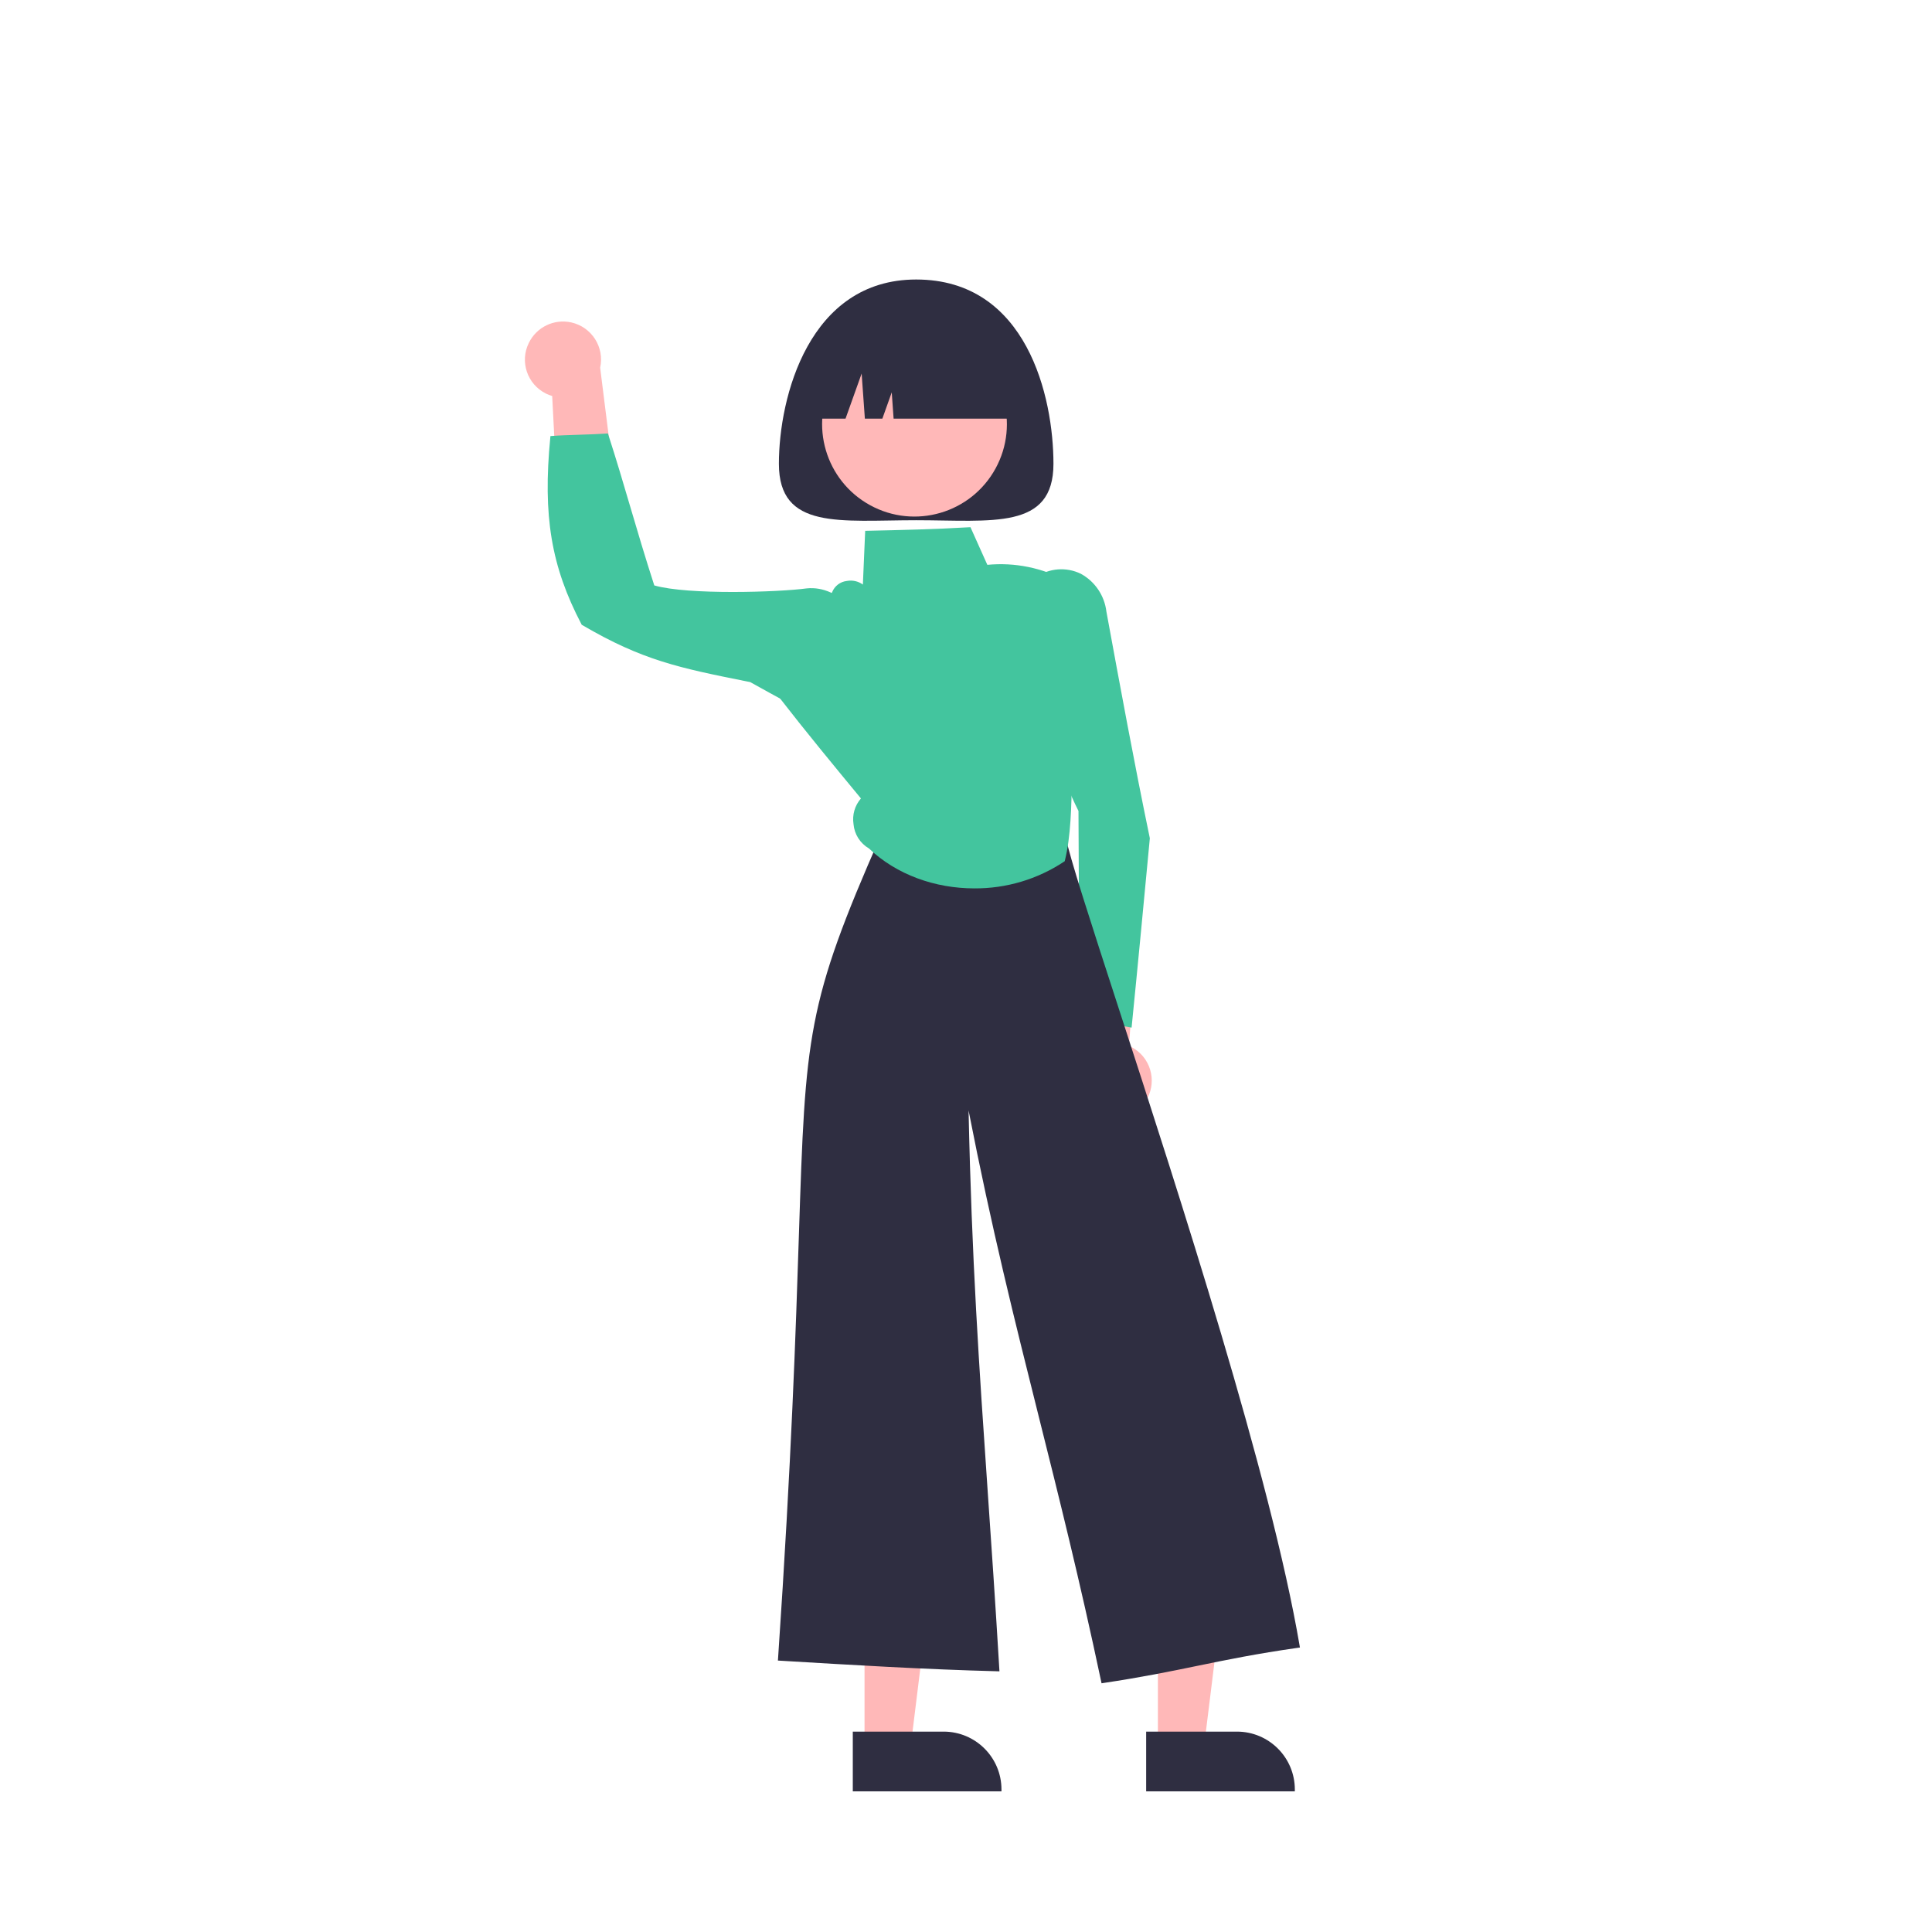 <?xml version="1.0" encoding="UTF-8" standalone="no"?>
<!DOCTYPE svg PUBLIC "-//W3C//DTD SVG 1.1//EN" "http://www.w3.org/Graphics/SVG/1.1/DTD/svg11.dtd">
<svg version="1.1" xmlns="http://www.w3.org/2000/svg" xmlns:xlink="http://www.w3.org/1999/xlink" preserveAspectRatio="xMidYMid meet" viewBox="0 0 640 640" width="580" height="580"><defs><path d="M258.02 153.64C258.02 131.62 267.97 92.59 303.5 92.59C340.25 92.59 348.97 131.62 348.97 153.64C348.97 175.66 328.61 172.33 303.5 172.33C278.38 172.33 258.02 175.66 258.02 153.64Z" id="b1IVPRfoZz"></path><path d="M258.02 153.64C258.02 131.62 267.97 92.59 303.5 92.59C340.25 92.59 348.97 131.62 348.97 153.64C348.97 175.66 328.61 172.33 303.5 172.33C278.38 172.33 258.02 175.66 258.02 153.64Z" id="c5UsPhagBx"></path><path d="M182.92 131.18C183.07 134.15 183.84 148.97 185.21 175.64C187.07 174.27 201.98 163.3 203.84 161.93C200.82 137.86 199.15 124.48 198.81 121.81C200.3 115.01 196.01 108.3 189.21 106.8C183.53 105.55 177.73 108.36 175.18 113.6C172.11 119.8 174.66 127.31 180.86 130.38C181.52 130.71 182.21 130.98 182.92 131.18Z" id="a4kYu7NbO3"></path><path d="M182.92 131.18C183.07 134.15 183.84 148.97 185.21 175.64C187.07 174.27 201.98 163.3 203.84 161.93C200.82 137.86 199.15 124.48 198.81 121.81C200.3 115.01 196.01 108.3 189.21 106.8C183.53 105.55 177.73 108.36 175.18 113.6C172.11 119.8 174.66 127.31 180.86 130.38C181.52 130.71 182.21 130.98 182.92 131.18Z" id="c3LABbGd09"></path><path d="M373.98 346.46C374.2 343.5 375.3 328.7 377.28 302.06C375.26 303.19 359.09 312.2 357.07 313.33C357.05 337.59 357.04 351.07 357.03 353.77C354.7 360.32 358.12 367.52 364.68 369.86C370.16 371.81 376.27 369.75 379.45 364.88C383.27 359.11 381.69 351.33 375.92 347.51C375.3 347.11 374.65 346.75 373.98 346.46Z" id="d8vjj6Xnn"></path><path d="M373.98 346.46C374.2 343.5 375.3 328.7 377.28 302.06C375.26 303.19 359.09 312.2 357.07 313.33C357.05 337.59 357.04 351.07 357.03 353.77C354.7 360.32 358.12 367.52 364.68 369.86C370.16 371.81 376.27 369.75 379.45 364.88C383.27 359.11 381.69 351.33 375.92 347.51C375.3 347.11 374.65 346.75 373.98 346.46Z" id="b1o0zUf8o9"></path><path d="M308.93 519.69L286.39 519.69L286.39 578.61L286.39 578.61L301.67 578.61L308.93 519.69Z" id="a2tXmAEPPl"></path><path d="M308.93 519.69L286.39 519.69L286.39 578.61L286.39 578.61L301.67 578.61L308.93 519.69Z" id="b1mGt6tAo"></path><path d="M312.58 573.62C312.58 573.62 312.58 573.62 312.58 573.62C323.17 573.62 331.75 582.2 331.75 592.79C331.75 592.79 331.75 592.79 331.75 592.79C331.75 592.83 331.75 593.04 331.75 593.41C328.47 593.41 312.05 593.41 282.5 593.41L282.5 573.62C300.55 573.62 310.57 573.62 312.58 573.62Z" id="c5ASP1gPCQ"></path><path d="M312.58 573.62C312.58 573.62 312.58 573.62 312.58 573.62C323.17 573.62 331.75 582.2 331.75 592.79C331.75 592.79 331.75 592.79 331.75 592.79C331.75 592.83 331.75 593.04 331.75 593.41C328.47 593.41 312.05 593.41 282.5 593.41L282.5 573.62C300.55 573.62 310.57 573.62 312.58 573.62Z" id="b1ncSamuCf"></path><path d="M406.12 519.69L383.57 519.69L383.57 578.61L383.57 578.61L398.85 578.61L406.12 519.69Z" id="b1dXuzJlQz"></path><path d="M406.12 519.69L383.57 519.69L383.57 578.61L383.57 578.61L398.85 578.61L406.12 519.69Z" id="pa6pSmYWG"></path><path d="M409.76 573.62C409.76 573.62 409.76 573.62 409.76 573.62C420.35 573.62 428.93 582.2 428.93 592.79C428.93 592.79 428.93 592.79 428.93 592.79C428.93 592.83 428.93 593.04 428.93 593.41C425.65 593.41 409.23 593.41 379.68 593.41L379.68 573.62C397.73 573.62 407.75 573.62 409.76 573.62Z" id="i24iAgRN8"></path><path d="M409.76 573.62C409.76 573.62 409.76 573.62 409.76 573.62C420.35 573.62 428.93 582.2 428.93 592.79C428.93 592.79 428.93 592.79 428.93 592.79C428.93 592.83 428.93 593.04 428.93 593.41C425.65 593.41 409.23 593.41 379.68 593.41L379.68 573.62C397.73 573.62 407.75 573.62 409.76 573.62Z" id="bVOoKuQ8F"></path><path d="M374.19 340.29C368.63 339.29 363 338.27 358.05 337.2C358.01 337.2 357.85 337.16 357.56 337.1C357.56 336.8 357.56 336.63 357.56 336.6C357.47 314.01 357.39 291.43 357.26 268.65C345.43 244.81 340.46 218.16 342.9 191.67C342.9 191.65 342.91 191.55 342.93 191.39C343.07 191.29 343.14 191.23 343.16 191.22C347.55 188.17 353.24 187.73 358.04 190.07C362.73 192.63 365.88 197.3 366.51 202.6C371.02 227.14 375.68 252.55 380.88 277.59C380.88 277.59 380.88 277.62 380.89 277.68C380.89 277.73 380.89 277.77 380.89 277.77C378.96 298.19 376.97 319.31 374.92 339.74C374.92 339.83 374.89 340.06 374.86 340.41C374.46 340.34 374.24 340.3 374.19 340.29Z" id="eUaL0bdSh"></path><path d="M374.19 340.29C368.63 339.29 363 338.27 358.05 337.2C358.01 337.2 357.85 337.16 357.56 337.1C357.56 336.8 357.56 336.63 357.56 336.6C357.47 314.01 357.39 291.43 357.26 268.65C345.43 244.81 340.46 218.16 342.9 191.67C342.9 191.65 342.91 191.55 342.93 191.39C343.07 191.29 343.14 191.23 343.16 191.22C347.55 188.17 353.24 187.73 358.04 190.07C362.73 192.63 365.88 197.3 366.51 202.6C371.02 227.14 375.68 252.55 380.88 277.59C380.88 277.59 380.88 277.62 380.89 277.68C380.89 277.73 380.89 277.77 380.89 277.77C378.96 298.19 376.97 319.31 374.92 339.74C374.92 339.83 374.89 340.06 374.86 340.41C374.46 340.34 374.24 340.3 374.19 340.29Z" id="qH1VseTF"></path><path d="M364.78 557.03C357.63 523.23 350.73 495.71 344.06 469.09C336.07 437.19 328.49 406.96 320.85 367.85C321.9 417.17 324.34 452.62 327.14 493.35C328.41 511.75 329.72 530.77 331.04 552.97C331.05 553.02 331.06 553.24 331.08 553.65C330.68 553.64 330.45 553.63 330.41 553.63C306.5 553.02 282.01 551.54 258.32 550.12C258.28 550.11 258.07 550.1 257.69 550.08C257.72 549.7 257.73 549.49 257.74 549.45C262.22 483.35 263.63 440.4 264.65 409.04C266.82 342.87 267.15 332.7 291.8 276.7C292.73 274.57 298.31 268.3 304.43 269.25C307.67 269.76 323.83 272.27 352.93 276.8C352.98 277.06 353.01 277.2 353.01 277.23C354.38 284.12 361.17 305.04 370.57 333.98C390.66 395.87 421.02 489.39 430.51 545.13C430.52 545.17 430.55 545.38 430.62 545.76C430.24 545.82 430.03 545.85 429.98 545.85C416.21 547.81 406.29 549.85 396.7 551.82C387.63 553.69 378.25 555.61 365.48 557.52C365.4 557.53 365.21 557.56 364.9 557.61C364.83 557.26 364.79 557.07 364.78 557.03Z" id="eu58QkdHo"></path><path d="M364.78 557.03C357.63 523.23 350.73 495.71 344.06 469.09C336.07 437.19 328.49 406.96 320.85 367.85C321.9 417.17 324.34 452.62 327.14 493.35C328.41 511.75 329.72 530.77 331.04 552.97C331.05 553.02 331.06 553.24 331.08 553.65C330.68 553.64 330.45 553.63 330.41 553.63C306.5 553.02 282.01 551.54 258.32 550.12C258.28 550.11 258.07 550.1 257.69 550.08C257.72 549.7 257.73 549.49 257.74 549.45C262.22 483.35 263.63 440.4 264.65 409.04C266.82 342.87 267.15 332.7 291.8 276.7C292.73 274.57 298.31 268.3 304.43 269.25C307.67 269.76 323.83 272.27 352.93 276.8C352.98 277.06 353.01 277.2 353.01 277.23C354.38 284.12 361.17 305.04 370.57 333.98C390.66 395.87 421.02 489.39 430.51 545.13C430.52 545.17 430.55 545.38 430.62 545.76C430.24 545.82 430.03 545.85 429.98 545.85C416.21 547.81 406.29 549.85 396.7 551.82C387.63 553.69 378.25 555.61 365.48 557.52C365.4 557.53 365.21 557.56 364.9 557.61C364.83 557.26 364.79 557.07 364.78 557.03Z" id="bScavKvva"></path><path d="M282.74 273.01C282.26 269.95 283.16 266.83 285.2 264.5C276.21 253.62 266.93 242.37 258.04 230.91C258.03 230.89 257.94 230.79 257.8 230.6C257.97 230.27 258.06 230.09 258.08 230.05C263.9 218.94 269.91 207.46 275.68 196.11C276.5 194.09 278.36 192.69 280.52 192.45C282.38 192.1 284.31 192.53 285.84 193.64C285.84 193.61 285.85 193.39 285.85 193.36C286.09 187.62 286.34 181.87 286.58 176.42C286.59 176.39 286.59 176.19 286.61 175.84C286.96 175.83 287.15 175.83 287.19 175.83C298.29 175.59 309.77 175.33 321.05 174.66C321.08 174.66 321.22 174.65 321.48 174.64C324.83 182.12 326.7 186.28 327.07 187.11C336.15 186.23 345.29 188.09 353.31 192.44C353.34 192.45 353.46 192.52 353.68 192.64C353.66 192.89 353.64 193.02 353.64 193.05C351.39 214.49 351.88 236.13 355.1 257.45C354.92 267.18 354.73 277.13 352.76 285.06C352.75 285.07 352.74 285.15 352.7 285.29C352.58 285.37 352.52 285.41 352.5 285.42C343.69 291.27 333.33 294.36 322.75 294.29C309.81 294.29 297.02 289.8 287.85 281.06C284.94 279.37 283.03 276.37 282.74 273.01Z" id="eY9M3u3nB"></path><path d="M282.74 273.01C282.26 269.95 283.16 266.83 285.2 264.5C276.21 253.62 266.93 242.37 258.04 230.91C258.03 230.89 257.94 230.79 257.8 230.6C257.97 230.27 258.06 230.09 258.08 230.05C263.9 218.94 269.91 207.46 275.68 196.11C276.5 194.09 278.36 192.69 280.52 192.45C282.38 192.1 284.31 192.53 285.84 193.64C285.84 193.61 285.85 193.39 285.85 193.36C286.09 187.62 286.34 181.87 286.58 176.42C286.59 176.39 286.59 176.19 286.61 175.84C286.96 175.83 287.15 175.83 287.19 175.83C298.29 175.59 309.77 175.33 321.05 174.66C321.08 174.66 321.22 174.65 321.48 174.64C324.83 182.12 326.7 186.28 327.07 187.11C336.15 186.23 345.29 188.09 353.31 192.44C353.34 192.45 353.46 192.52 353.68 192.64C353.66 192.89 353.64 193.02 353.64 193.05C351.39 214.49 351.88 236.13 355.1 257.45C354.92 267.18 354.73 277.13 352.76 285.06C352.75 285.07 352.74 285.15 352.7 285.29C352.58 285.37 352.52 285.41 352.5 285.42C343.69 291.27 333.33 294.36 322.75 294.29C309.81 294.29 297.02 289.8 287.85 281.06C284.94 279.37 283.03 276.37 282.74 273.01Z" id="c1eKPJ4gt3"></path><path d="M274.37 239.83C265.67 235.47 256.94 230.63 248.51 225.95C248.39 225.92 247.46 225.74 247.34 225.72C225.13 221.26 212.89 218.8 192.85 207.05C192.84 207.05 192.79 207.02 192.7 206.96C192.65 206.87 192.62 206.81 192.62 206.8C182.58 187.63 179.78 170.88 182.29 144.98C182.29 144.94 182.31 144.77 182.34 144.46C182.65 144.43 182.82 144.42 182.86 144.42C185.03 144.24 188.57 144.12 191.99 144.01C195.33 143.9 198.77 143.78 200.88 143.62C200.92 143.61 201.08 143.6 201.37 143.58C201.46 143.86 201.51 144.01 201.52 144.04C204.15 152.15 206.38 159.72 208.74 167.73C211.17 175.96 213.68 184.47 216.74 193.93C227.93 197.14 257.93 196.18 267.25 194.91C272.64 194.36 278.07 196.85 281.83 201.54C281.84 201.55 281.9 201.62 282 201.75C281.97 201.92 281.96 202.01 281.95 202.03C279.9 214.56 277.54 227.17 275.26 239.36C275.24 239.47 275.19 239.74 275.11 240.17C274.66 239.97 274.42 239.85 274.37 239.83Z" id="a4jQN34XcQ"></path><path d="M274.37 239.83C265.67 235.47 256.94 230.63 248.51 225.95C248.39 225.92 247.46 225.74 247.34 225.72C225.13 221.26 212.89 218.8 192.85 207.05C192.84 207.05 192.79 207.02 192.7 206.96C192.65 206.87 192.62 206.81 192.62 206.8C182.58 187.63 179.78 170.88 182.29 144.98C182.29 144.94 182.31 144.77 182.34 144.46C182.65 144.43 182.82 144.42 182.86 144.42C185.03 144.24 188.57 144.12 191.99 144.01C195.33 143.9 198.77 143.78 200.88 143.62C200.92 143.61 201.08 143.6 201.37 143.58C201.46 143.86 201.51 144.01 201.52 144.04C204.15 152.15 206.38 159.72 208.74 167.73C211.17 175.96 213.68 184.47 216.74 193.93C227.93 197.14 257.93 196.18 267.25 194.91C272.64 194.36 278.07 196.85 281.83 201.54C281.84 201.55 281.9 201.62 282 201.75C281.97 201.92 281.96 202.01 281.95 202.03C279.9 214.56 277.54 227.17 275.26 239.36C275.24 239.47 275.19 239.74 275.11 240.17C274.66 239.97 274.42 239.85 274.37 239.83Z" id="baRxUHoXkc"></path><path d="M288.26 167.37C303.09 175.47 321.68 170.02 329.79 155.19C337.9 140.36 332.45 121.77 317.62 113.66C302.79 105.56 284.2 111.01 276.09 125.84C267.98 140.67 273.43 159.26 288.26 167.37Z" id="a2jwgv6lAr"></path><path d="M288.26 167.37C303.09 175.47 321.68 170.02 329.79 155.19C337.9 140.36 332.45 121.77 317.62 113.66C302.79 105.56 284.2 111.01 276.09 125.84C267.98 140.67 273.43 159.26 288.26 167.37Z" id="a8aJAtnc"></path><path d="M280.09 138.69L285.43 123.74L286.5 138.69L292.29 138.69L295.4 129.97L296.02 138.69C321.81 138.69 336.14 138.69 339.01 138.69C339.01 138.69 339.01 138.69 339.01 138.69C339.01 120.8 324.5 106.3 306.61 106.3C305.99 106.3 301.01 106.3 300.38 106.3C282.49 106.3 267.99 120.8 267.99 138.69C267.99 138.69 267.99 138.69 267.99 138.69C269.6 138.69 273.64 138.69 280.09 138.69Z" id="acC4tdHcO"></path><path d="M280.09 138.69L285.43 123.74L286.5 138.69L292.29 138.69L295.4 129.97L296.02 138.69C321.81 138.69 336.14 138.69 339.01 138.69C339.01 138.69 339.01 138.69 339.01 138.69C339.01 120.8 324.5 106.3 306.61 106.3C305.99 106.3 301.01 106.3 300.38 106.3C282.49 106.3 267.99 120.8 267.99 138.69C267.99 138.69 267.99 138.69 267.99 138.69C269.6 138.69 273.64 138.69 280.09 138.69Z" id="e1cm6nP6r7"></path></defs><g><g><g><use xlink:href="#b1IVPRfoZz" opacity="1" fill="#2f2e41" fill-opacity="1"></use><g><use xlink:href="#b1IVPRfoZz" opacity="1" fill-opacity="0" stroke="#000000" stroke-width="1" stroke-opacity="0"></use></g></g><g><use xlink:href="#c5UsPhagBx" opacity="1" fill="#000000" fill-opacity="0"></use><g><use xlink:href="#c5UsPhagBx" opacity="1" fill-opacity="0" stroke="#000000" stroke-width="1" stroke-opacity="0"></use></g></g><g><use xlink:href="#a4kYu7NbO3" opacity="1" fill="#ffb8b8" fill-opacity="1"></use><g><use xlink:href="#a4kYu7NbO3" opacity="1" fill-opacity="0" stroke="#000000" stroke-width="1" stroke-opacity="0"></use></g></g><g><use xlink:href="#c3LABbGd09" opacity="1" fill="#000000" fill-opacity="0"></use><g><use xlink:href="#c3LABbGd09" opacity="1" fill-opacity="0" stroke="#000000" stroke-width="1" stroke-opacity="0"></use></g></g><g><use xlink:href="#d8vjj6Xnn" opacity="1" fill="#ffb8b8" fill-opacity="1"></use><g><use xlink:href="#d8vjj6Xnn" opacity="1" fill-opacity="0" stroke="#000000" stroke-width="1" stroke-opacity="0"></use></g></g><g><use xlink:href="#b1o0zUf8o9" opacity="1" fill="#000000" fill-opacity="0"></use><g><use xlink:href="#b1o0zUf8o9" opacity="1" fill-opacity="0" stroke="#000000" stroke-width="1" stroke-opacity="0"></use></g></g><g><use xlink:href="#a2tXmAEPPl" opacity="1" fill="#ffb8b8" fill-opacity="1"></use><g><use xlink:href="#a2tXmAEPPl" opacity="1" fill-opacity="0" stroke="#000000" stroke-width="1" stroke-opacity="0"></use></g></g><g><use xlink:href="#b1mGt6tAo" opacity="1" fill="#000000" fill-opacity="0"></use><g><use xlink:href="#b1mGt6tAo" opacity="1" fill-opacity="0" stroke="#000000" stroke-width="1" stroke-opacity="0"></use></g></g><g><use xlink:href="#c5ASP1gPCQ" opacity="1" fill="#2f2e41" fill-opacity="1"></use><g><use xlink:href="#c5ASP1gPCQ" opacity="1" fill-opacity="0" stroke="#000000" stroke-width="1" stroke-opacity="0"></use></g></g><g><use xlink:href="#b1ncSamuCf" opacity="1" fill="#000000" fill-opacity="0"></use><g><use xlink:href="#b1ncSamuCf" opacity="1" fill-opacity="0" stroke="#000000" stroke-width="1" stroke-opacity="0"></use></g></g><g><use xlink:href="#b1dXuzJlQz" opacity="1" fill="#ffb8b8" fill-opacity="1"></use><g><use xlink:href="#b1dXuzJlQz" opacity="1" fill-opacity="0" stroke="#000000" stroke-width="1" stroke-opacity="0"></use></g></g><g><use xlink:href="#pa6pSmYWG" opacity="1" fill="#000000" fill-opacity="0"></use><g><use xlink:href="#pa6pSmYWG" opacity="1" fill-opacity="0" stroke="#000000" stroke-width="1" stroke-opacity="0"></use></g></g><g><use xlink:href="#i24iAgRN8" opacity="1" fill="#2f2e41" fill-opacity="1"></use><g><use xlink:href="#i24iAgRN8" opacity="1" fill-opacity="0" stroke="#000000" stroke-width="1" stroke-opacity="0"></use></g></g><g><use xlink:href="#bVOoKuQ8F" opacity="1" fill="#000000" fill-opacity="0"></use><g><use xlink:href="#bVOoKuQ8F" opacity="1" fill-opacity="0" stroke="#000000" stroke-width="1" stroke-opacity="0"></use></g></g><g><use xlink:href="#eUaL0bdSh" opacity="1" fill="#43c59e" fill-opacity="1"></use><g><use xlink:href="#eUaL0bdSh" opacity="1" fill-opacity="0" stroke="#000000" stroke-width="1" stroke-opacity="0"></use></g></g><g><use xlink:href="#qH1VseTF" opacity="1" fill="#000000" fill-opacity="0"></use><g><use xlink:href="#qH1VseTF" opacity="1" fill-opacity="0" stroke="#000000" stroke-width="1" stroke-opacity="0"></use></g></g><g><use xlink:href="#eu58QkdHo" opacity="1" fill="#2f2e41" fill-opacity="1"></use><g><use xlink:href="#eu58QkdHo" opacity="1" fill-opacity="0" stroke="#000000" stroke-width="1" stroke-opacity="0"></use></g></g><g><use xlink:href="#bScavKvva" opacity="1" fill="#000000" fill-opacity="0"></use><g><use xlink:href="#bScavKvva" opacity="1" fill-opacity="0" stroke="#000000" stroke-width="1" stroke-opacity="0"></use></g></g><g><use xlink:href="#eY9M3u3nB" opacity="1" fill="#43c59e" fill-opacity="1"></use><g><use xlink:href="#eY9M3u3nB" opacity="1" fill-opacity="0" stroke="#000000" stroke-width="1" stroke-opacity="0"></use></g></g><g><use xlink:href="#c1eKPJ4gt3" opacity="1" fill="#000000" fill-opacity="0"></use><g><use xlink:href="#c1eKPJ4gt3" opacity="1" fill-opacity="0" stroke="#000000" stroke-width="1" stroke-opacity="0"></use></g></g><g><use xlink:href="#a4jQN34XcQ" opacity="1" fill="#43c59e" fill-opacity="1"></use><g><use xlink:href="#a4jQN34XcQ" opacity="1" fill-opacity="0" stroke="#000000" stroke-width="1" stroke-opacity="0"></use></g></g><g><use xlink:href="#baRxUHoXkc" opacity="1" fill="#000000" fill-opacity="0"></use><g><use xlink:href="#baRxUHoXkc" opacity="1" fill-opacity="0" stroke="#000000" stroke-width="1" stroke-opacity="0"></use></g></g><g><use xlink:href="#a2jwgv6lAr" opacity="1" fill="#ffb8b8" fill-opacity="1"></use><g><use xlink:href="#a2jwgv6lAr" opacity="1" fill-opacity="0" stroke="#000000" stroke-width="1" stroke-opacity="0"></use></g></g><g><use xlink:href="#a8aJAtnc" opacity="1" fill="#000000" fill-opacity="0"></use><g><use xlink:href="#a8aJAtnc" opacity="1" fill-opacity="0" stroke="#000000" stroke-width="1" stroke-opacity="0"></use></g></g><g><use xlink:href="#acC4tdHcO" opacity="1" fill="#2f2e41" fill-opacity="1"></use><g><use xlink:href="#acC4tdHcO" opacity="1" fill-opacity="0" stroke="#000000" stroke-width="1" stroke-opacity="0"></use></g></g><g><use xlink:href="#e1cm6nP6r7" opacity="1" fill="#000000" fill-opacity="0"></use><g><use xlink:href="#e1cm6nP6r7" opacity="1" fill-opacity="0" stroke="#000000" stroke-width="1" stroke-opacity="0"></use></g></g></g></g></svg>